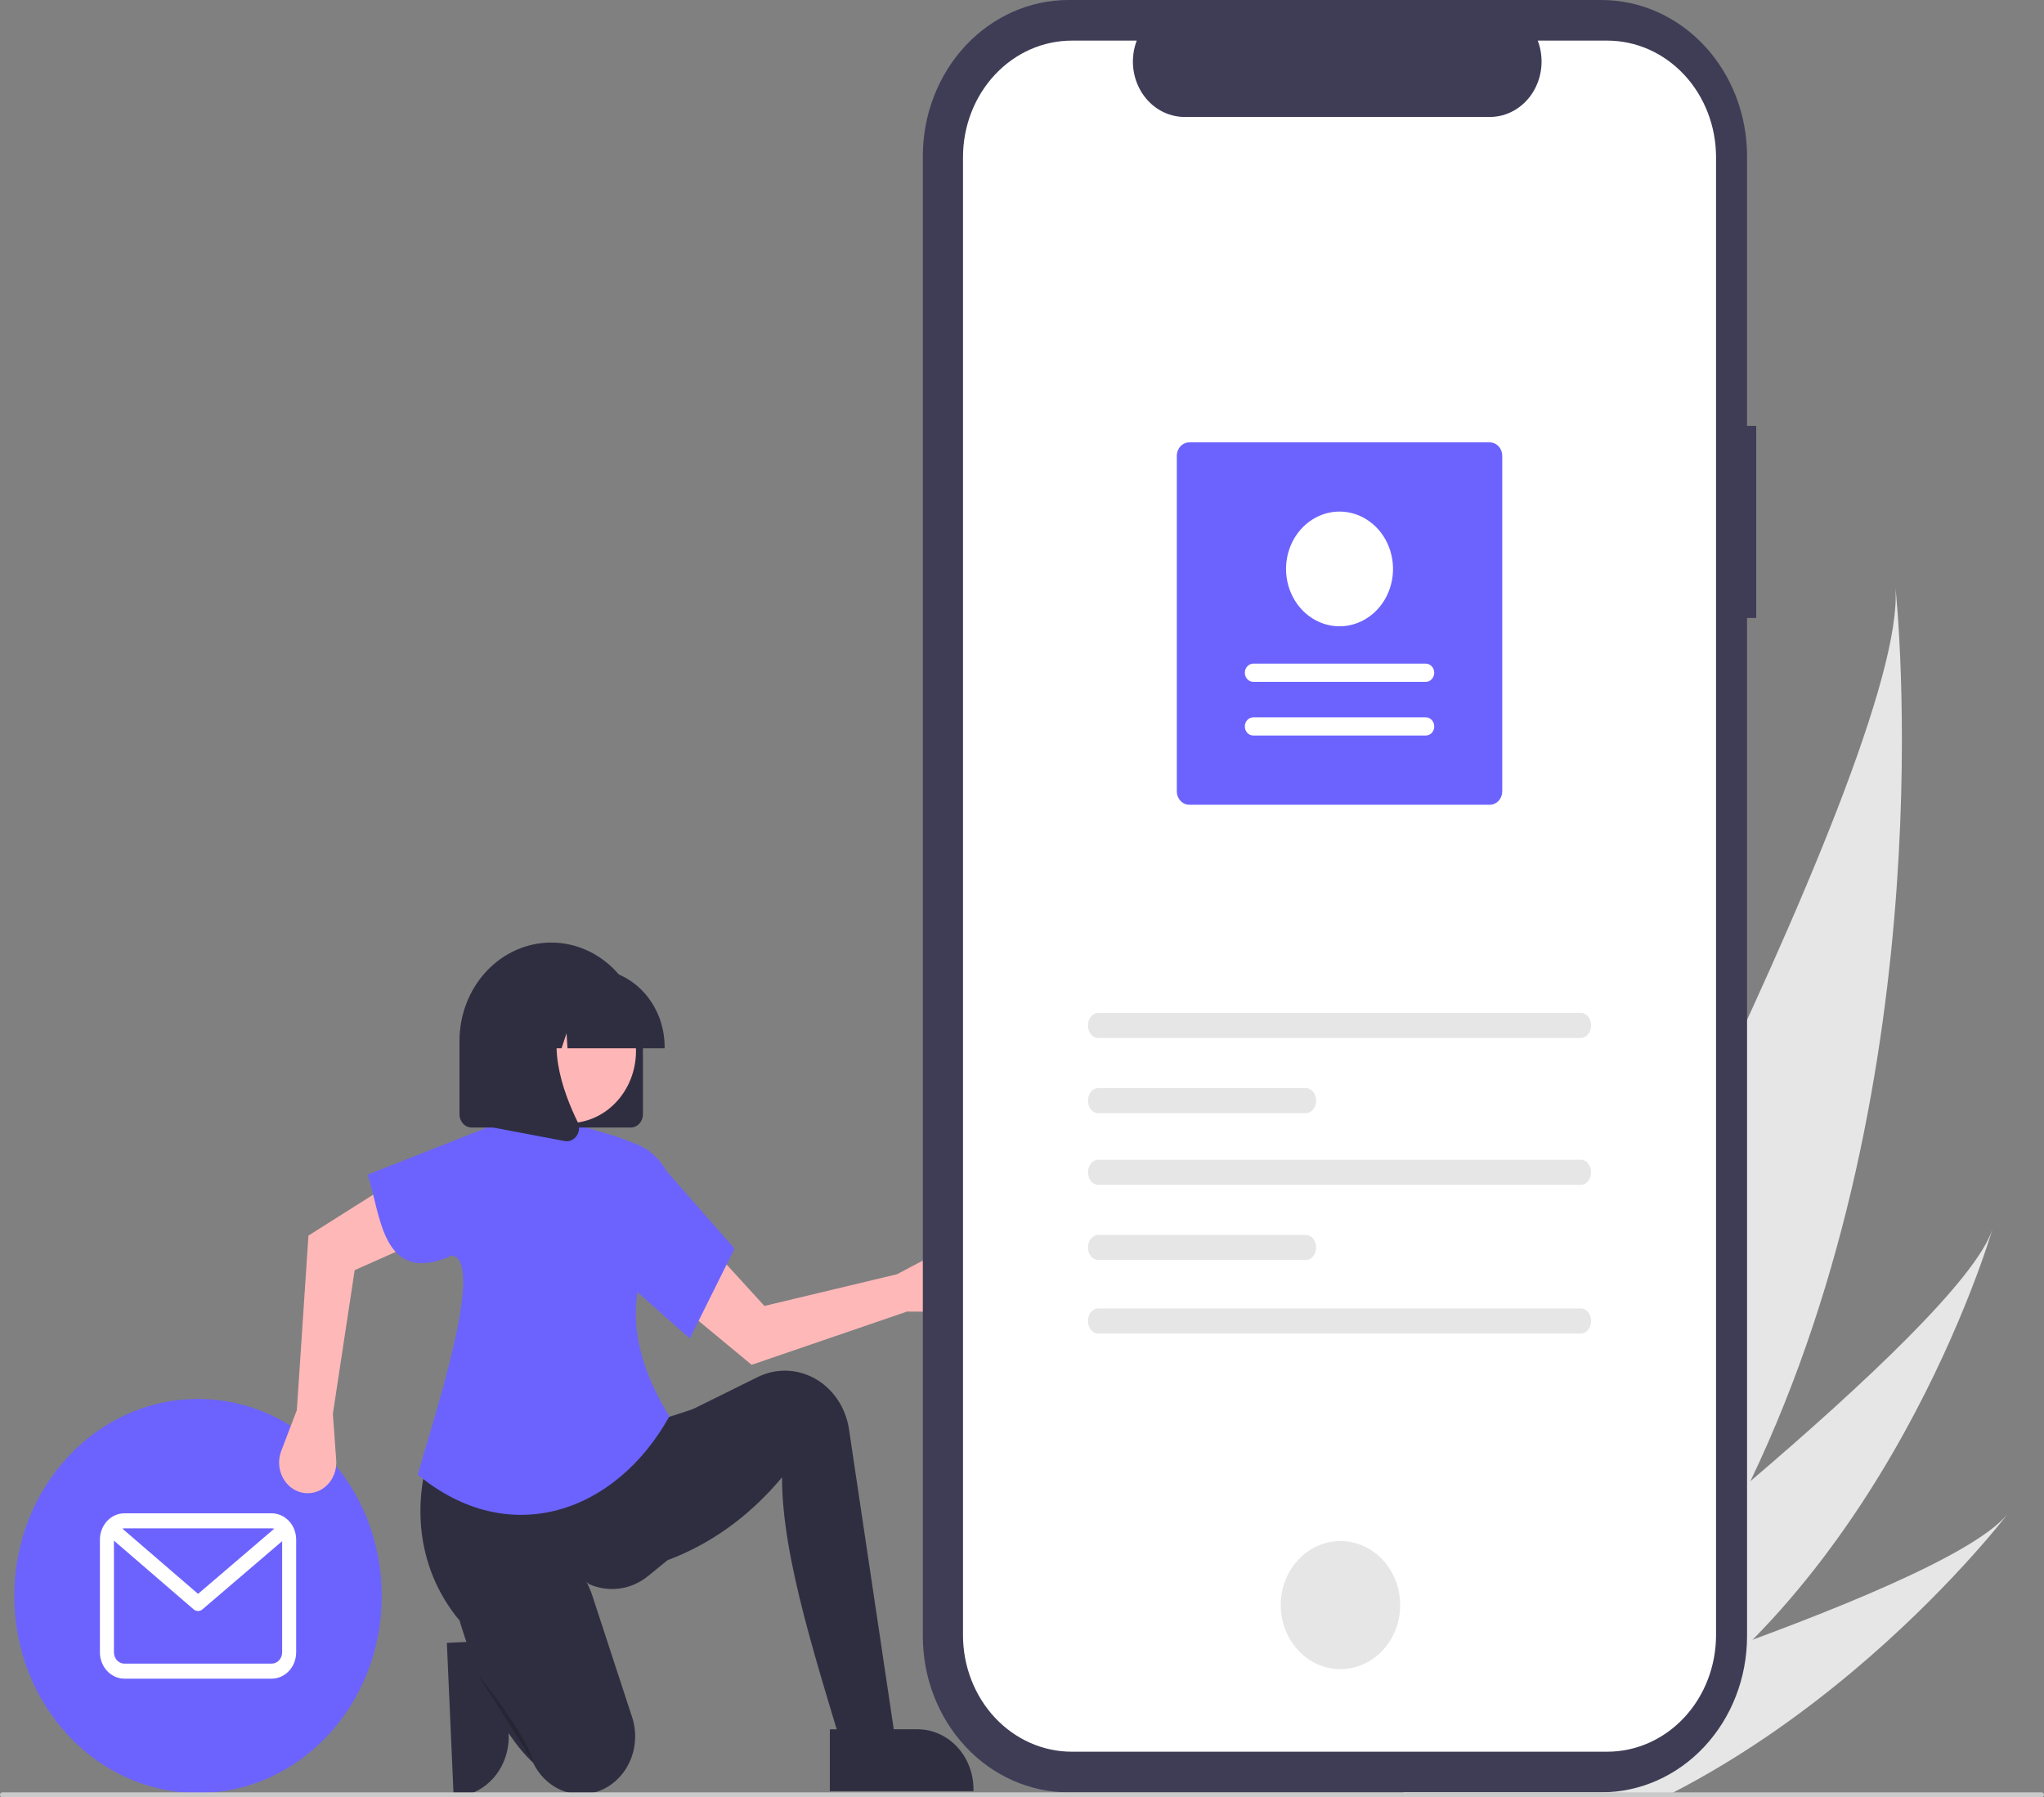<svg width="605" height="532" viewBox="0 0 605 532" fill="none" xmlns="http://www.w3.org/2000/svg">
<rect x="0" y="0" width="605" height="532" fill="#808080" stroke="none"/>
<g id="undraw_personal_email_re_4lx7 1" clip-path="url(#clip0_3_3)">
<path id="Vector" d="M149.331 485.434L150.562 513.25L150.562 513.251C150.769 517.952 149.227 522.549 146.274 526.031C143.321 529.513 139.2 531.595 134.816 531.818L134.279 531.845L132.264 486.303L149.331 485.434Z" fill="#2F2E41"/>
<g id="leafs">
<path id="Vector_2" d="M518.105 438.428C505.751 464.281 490.082 489.285 470.256 511.915C469.816 512.426 469.371 512.924 468.923 513.431L421.95 489.583C422.237 489.071 422.552 488.497 422.891 487.868C443.069 450.846 564.872 225.005 561.023 173.854C561.471 178.073 575.909 317.587 518.105 438.428Z" fill="#E6E6E6"/>
<path id="Vector_3" d="M479.318 516.515C478.661 516.916 477.987 517.309 477.308 517.688L442.07 499.798C442.563 499.423 443.137 498.98 443.796 498.482C454.592 490.17 486.694 465.231 518.105 438.428C551.861 409.625 584.827 378.678 589.722 363.906C588.728 367.293 557.831 470.262 479.318 516.515Z" fill="#E6E6E6"/>
<path id="Vector_4" d="M436.166 550.775C435.408 550.912 434.638 551.035 433.868 551.144L407.45 521.753C408.044 521.581 408.74 521.375 409.535 521.148C422.601 517.287 461.535 505.599 500.497 491.924C542.367 477.228 584.273 460.247 594.165 448.233C592.017 451.034 526.074 535.939 436.166 550.775Z" fill="#E6E6E6"/>
</g>
<path id="Vector_5" d="M58.617 530.734C88.651 530.734 112.999 504.624 112.999 472.416C112.999 440.207 88.651 414.097 58.617 414.097C28.582 414.097 4.235 440.207 4.235 472.416C4.235 504.624 28.582 530.734 58.617 530.734Z" fill="#6C63FF"/>
<path id="Vector_6" d="M80.4 447.943H36.833C34.908 447.945 33.062 448.766 31.701 450.226C30.34 451.686 29.574 453.665 29.572 455.73V489.102C29.574 491.166 30.34 493.145 31.701 494.605C33.062 496.065 34.908 496.886 36.833 496.888H80.4C82.326 496.886 84.171 496.065 85.533 494.605C86.894 493.145 87.66 491.166 87.662 489.102V455.73C87.66 453.665 86.894 451.686 85.533 450.226C84.171 448.766 82.326 447.945 80.4 447.943ZM80.4 452.393C80.661 452.394 80.919 452.43 81.171 452.5L58.622 471.79L36.204 452.461C36.411 452.415 36.622 452.392 36.833 452.393H80.4ZM80.4 492.439H36.833C36.008 492.438 35.217 492.086 34.634 491.46C34.05 490.835 33.722 489.986 33.721 489.102V456.029L57.317 476.374C57.684 476.691 58.142 476.864 58.613 476.865C59.084 476.866 59.542 476.695 59.911 476.38L83.513 456.189V489.102C83.512 489.986 83.183 490.835 82.6 491.46C82.017 492.086 81.226 492.438 80.4 492.439Z" fill="white"/>
<path id="Vector_7" d="M268.49 388.219L280.658 388.326C281.889 388.337 283.108 388.06 284.229 387.514C285.35 386.968 286.346 386.166 287.149 385.165C287.951 384.163 288.54 382.986 288.875 381.715C289.209 380.444 289.281 379.111 289.086 377.807C288.876 376.404 288.361 375.073 287.584 373.923C286.806 372.772 285.788 371.832 284.61 371.181C283.433 370.529 282.129 370.183 280.804 370.17C279.479 370.157 278.17 370.478 276.981 371.107L265.506 377.179L226.258 386.565L209.444 368.13L199.786 385.188L222.475 403.987L268.49 388.219Z" fill="#FFB8B8"/>
<path id="Vector_8" d="M266.209 523.036L251.873 525.992C242.081 492.89 231.471 461.542 231.472 437.297C217.614 453.837 200.429 463.299 180.192 466.271L182.398 429.61L198.94 420.149L224.256 407.619C226.473 406.522 228.864 405.887 231.302 405.75C236.042 405.482 240.706 407.104 244.398 410.304C248.089 413.503 250.546 418.054 251.296 423.08L266.209 523.036Z" fill="#2F2E41"/>
<path id="Vector_9" d="M197.561 461.836L191.847 466.493C189.39 468.495 186.488 469.774 183.428 470.202C180.368 470.629 177.256 470.192 174.403 468.931C158.037 455.776 146.41 459.657 135.872 479.513C123.232 464.216 120.114 442.121 131.394 419.262L193.977 420.74L206.659 416.601L197.561 461.836Z" fill="#2F2E41"/>
<path id="Vector_10" d="M176.719 530.345C173.133 531.528 169.273 531.32 165.815 529.758C162.358 528.196 159.523 525.379 157.808 521.8C152.183 516.488 147.438 508.882 143.322 499.633C140.369 492.848 137.833 485.864 135.731 478.724C132.883 469.291 137.645 458.985 146.509 456.163C146.772 456.079 147.039 456 147.309 455.926C159.141 452.668 171.292 459.987 175.337 472.348L187.098 508.293C187.793 510.416 188.091 512.666 187.975 514.913C187.859 517.159 187.331 519.36 186.422 521.388C185.514 523.417 184.241 525.233 182.678 526.734C181.114 528.235 179.29 529.391 177.31 530.136C177.114 530.21 176.917 530.279 176.719 530.345Z" fill="#2F2E41"/>
<path id="Vector_11" opacity="0.2" d="M141.319 495.54C141.319 495.54 155.104 512.096 157.861 521.557Z" fill="black"/>
<path id="Vector_12" d="M87.857 417.404L83.243 429.479C82.777 430.701 82.564 432.017 82.62 433.336C82.677 434.655 83 435.945 83.569 437.116C84.138 438.287 84.939 439.311 85.914 440.116C86.89 440.921 88.018 441.489 89.219 441.778C90.512 442.09 91.855 442.072 93.141 441.726C94.426 441.379 95.617 440.714 96.619 439.784C97.621 438.854 98.405 437.684 98.908 436.37C99.412 435.055 99.62 433.633 99.517 432.216L98.523 418.535L104.978 375.972L127.186 366.08L116.005 350.126L91.3 365.732L87.857 417.404Z" fill="#FFB8B8"/>
<path id="Vector_13" d="M198.113 419.262C182.27 447.8 150.687 458.85 123.636 436.504C128.395 419.737 143.758 373.398 133.833 371.625C112.76 381.101 112.729 358.851 108.787 347.715L156.758 328.793L182.674 336.48L187.986 338.502C191.443 339.817 194.442 342.237 196.579 345.434C198.715 348.632 199.888 352.455 199.938 356.388C189.052 373.254 180.993 391.245 198.113 419.262Z" fill="#6C63FF"/>
<path id="Vector_14" d="M204.178 396.201L185.155 379.349L191.496 340.028L217.411 369.593L204.178 396.201Z" fill="#6C63FF"/>
<path id="b82a9922-ead1-40af-af3b-f133b244cde7" d="M519.827 126.073H517.108V46.217C517.108 33.96 512.568 22.204 504.485 13.537C496.403 4.869 485.441 0 474.01 0H316.243C304.813 0 293.851 4.869 285.769 13.537C277.686 22.204 273.146 33.96 273.146 46.217V484.315C273.146 496.573 277.686 508.328 285.769 516.996C293.851 525.663 304.813 530.532 316.243 530.532H474.01C485.44 530.532 496.402 525.663 504.484 516.996C512.567 508.328 517.107 496.573 517.107 484.315V182.916H519.827L519.827 126.073Z" fill="#3F3D56"/>
<path id="b2a7827b-2d2c-407d-93be-35e4c67116bc" d="M475.749 12.023H455.155C456.103 14.513 456.465 17.215 456.209 19.89C455.953 22.566 455.088 25.133 453.689 27.365C452.29 29.597 450.401 31.426 448.188 32.691C445.974 33.956 443.505 34.617 440.997 34.617H350.615C348.107 34.617 345.638 33.955 343.425 32.691C341.212 31.426 339.323 29.597 337.924 27.365C336.526 25.133 335.66 22.567 335.404 19.892C335.149 17.217 335.51 14.515 336.457 12.025H317.22C308.683 12.025 300.497 15.662 294.461 22.135C288.425 28.608 285.034 37.387 285.034 46.541V483.994C285.034 493.148 288.425 501.927 294.461 508.4C300.497 514.873 308.683 518.509 317.22 518.509H475.743C484.279 518.509 492.466 514.873 498.502 508.4C504.538 501.927 507.929 493.148 507.929 483.994V46.539C507.929 37.385 504.538 28.605 498.502 22.132C492.466 15.659 484.279 12.023 475.743 12.023L475.749 12.023Z" fill="white"/>
<path id="e6b07811-3d0f-4972-ba4c-46b0c6566e33" d="M396.757 494.063C406.518 494.063 414.431 485.577 414.431 475.109C414.431 464.642 406.518 456.156 396.757 456.156C386.995 456.156 379.082 464.642 379.082 475.109C379.082 485.577 386.995 494.063 396.757 494.063Z" fill="#E6E6E6"/>
<g id="lines">
<path id="Vector_15" d="M325.056 299.828C323.386 299.828 322.026 301.492 322.026 303.537C322.026 305.582 323.386 307.246 325.056 307.246H467.906C469.577 307.246 470.936 305.582 470.936 303.537C470.936 301.492 469.577 299.828 467.906 299.828H325.056Z" fill="#E6E6E6"/>
<path id="Vector_16" d="M325.056 387.306C323.386 387.306 322.026 388.97 322.026 391.015C322.026 393.059 323.386 394.724 325.056 394.724H467.906C469.577 394.724 470.936 393.059 470.936 391.015C470.936 388.97 469.577 387.306 467.906 387.306H325.056Z" fill="#E6E6E6"/>
<path id="Vector_17" d="M325.056 322.082C323.386 322.082 322.026 323.746 322.026 325.791C322.026 327.836 323.386 329.5 325.056 329.5H386.525C388.196 329.5 389.555 327.836 389.555 325.791C389.555 323.746 388.196 322.082 386.525 322.082H325.056Z" fill="#E6E6E6"/>
<path id="Vector_18" d="M325.056 343.294C323.386 343.294 322.026 344.958 322.026 347.003C322.026 349.048 323.386 350.712 325.056 350.712H467.906C469.577 350.712 470.936 349.048 470.936 347.003C470.936 344.958 469.577 343.294 467.906 343.294H325.056Z" fill="#E6E6E6"/>
<path id="Vector_19" d="M325.056 365.548C323.386 365.548 322.026 367.212 322.026 369.257C322.026 371.302 323.386 372.966 325.056 372.966H386.525C388.196 372.966 389.555 371.302 389.555 369.257C389.555 367.212 388.196 365.548 386.525 365.548H325.056Z" fill="#E6E6E6"/>
</g>
<path id="Vector_20" d="M352.024 130.945H440.948C441.93 130.946 442.872 131.365 443.566 132.11C444.261 132.855 444.652 133.864 444.653 134.918V234.232C444.652 235.285 444.261 236.295 443.566 237.04C442.872 237.785 441.93 238.204 440.948 238.205H352.024C351.042 238.204 350.1 237.785 349.405 237.04C348.711 236.295 348.32 235.285 348.319 234.232V134.918C348.32 133.864 348.711 132.855 349.405 132.11C350.1 131.365 351.042 130.946 352.024 130.945Z" fill="#6C63FF"/>
<path id="Vector_21" d="M422 217.725C422.33 217.726 422.658 217.656 422.964 217.521C423.269 217.386 423.547 217.188 423.781 216.937C424.015 216.687 424.201 216.389 424.328 216.062C424.455 215.734 424.52 215.383 424.52 215.029C424.521 214.674 424.455 214.323 424.329 213.995C424.202 213.668 424.017 213.37 423.783 213.119C423.549 212.869 423.272 212.67 422.966 212.534C422.66 212.399 422.333 212.329 422.002 212.33H370.972C370.641 212.329 370.313 212.398 370.008 212.533C369.702 212.668 369.424 212.867 369.19 213.117C368.956 213.368 368.77 213.665 368.643 213.993C368.517 214.32 368.451 214.671 368.451 215.026C368.451 215.381 368.516 215.732 368.642 216.059C368.769 216.387 368.954 216.685 369.188 216.935C369.422 217.186 369.7 217.385 370.006 217.52C370.311 217.656 370.639 217.725 370.969 217.725H422Z" fill="white"/>
<path id="Vector_22" d="M422 201.831C422.667 201.831 423.307 201.547 423.778 201.041C424.25 200.535 424.515 199.849 424.515 199.134C424.515 198.418 424.25 197.732 423.778 197.226C423.307 196.721 422.667 196.436 422 196.436H370.972C370.305 196.436 369.665 196.72 369.193 197.226C368.721 197.731 368.455 198.417 368.455 199.133C368.455 199.848 368.719 200.534 369.191 201.04C369.662 201.547 370.302 201.831 370.969 201.831H422Z" fill="white"/>
<path id="Vector_23" d="M396.486 151.425C399.617 151.425 402.678 152.421 405.282 154.286C407.886 156.152 409.916 158.804 411.114 161.907C412.312 165.009 412.626 168.423 412.015 171.717C411.404 175.011 409.896 178.037 407.682 180.411C405.467 182.786 402.646 184.403 399.575 185.058C396.503 185.713 393.319 185.377 390.426 184.092C387.533 182.807 385.06 180.63 383.32 177.838C381.58 175.046 380.652 171.763 380.652 168.405C380.657 163.903 382.326 159.587 385.295 156.404C388.263 153.22 392.288 151.43 396.486 151.425Z" fill="white"/>
<path id="Vector_24" d="M186.653 333.754H139.647C138.68 333.753 137.753 333.341 137.069 332.608C136.386 331.874 136.001 330.88 136 329.843V308.115C136 300.394 138.86 292.988 143.952 287.528C149.044 282.068 155.95 279 163.15 279C170.351 279 177.257 282.068 182.348 287.528C187.44 292.988 190.3 300.394 190.3 308.115V329.843C190.299 330.88 189.915 331.874 189.231 332.608C188.547 333.341 187.62 333.753 186.653 333.754Z" fill="#2F2E41"/>
<path id="Vector_25" d="M185.806 321.338C191.079 310.994 187.534 298.024 177.888 292.369C168.242 286.714 156.147 290.516 150.874 300.86C145.601 311.205 149.146 324.175 158.792 329.83C168.438 335.485 180.533 331.683 185.806 321.338Z" fill="#FFB6B6"/>
<path id="Vector_26" d="M196.724 310.288H167.98L167.685 305.863L166.212 310.288H161.786L161.202 301.517L158.281 310.288H149.717V309.854C149.724 303.747 151.988 297.893 156.015 293.576C160.041 289.258 165.5 286.829 171.194 286.822H175.246C180.941 286.829 186.4 289.258 190.426 293.575C194.452 297.893 196.717 303.747 196.724 309.854V310.288Z" fill="#2F2E41"/>
<path id="Vector_27" d="M167.745 337.81C167.529 337.81 167.313 337.79 167.1 337.749L146.053 333.767V296.465H169.221L168.648 297.182C160.667 307.163 166.68 323.348 170.974 332.107C171.29 332.748 171.431 333.473 171.381 334.196C171.33 334.92 171.09 335.614 170.688 336.198C170.352 336.697 169.909 337.104 169.398 337.384C168.886 337.664 168.32 337.81 167.745 337.81Z" fill="#2F2E41"/>
<path id="Vector_28" d="M245.625 511.871L271.592 511.87H271.593C275.982 511.87 280.191 513.74 283.295 517.068C286.398 520.396 288.141 524.91 288.142 529.616V530.193L245.626 530.195L245.625 511.871Z" fill="#2F2E41"/>
<path id="Vector_29" d="M604.32 532H0.68C0.499 532 0.327 531.923 0.199 531.786C0.072 531.65 0 531.464 0 531.271C0 531.078 0.072 530.892 0.199 530.756C0.327 530.619 0.499 530.542 0.68 530.542H604.32C604.501 530.542 604.673 530.619 604.801 530.756C604.928 530.892 605 531.078 605 531.271C605 531.464 604.928 531.65 604.801 531.786C604.673 531.923 604.501 532 604.32 532Z" fill="#CACACA"/>
</g>
<defs>
<clipPath id="clip0_3_3">
<rect width="605" height="532" fill="white"/>
</clipPath>
</defs>
</svg>

